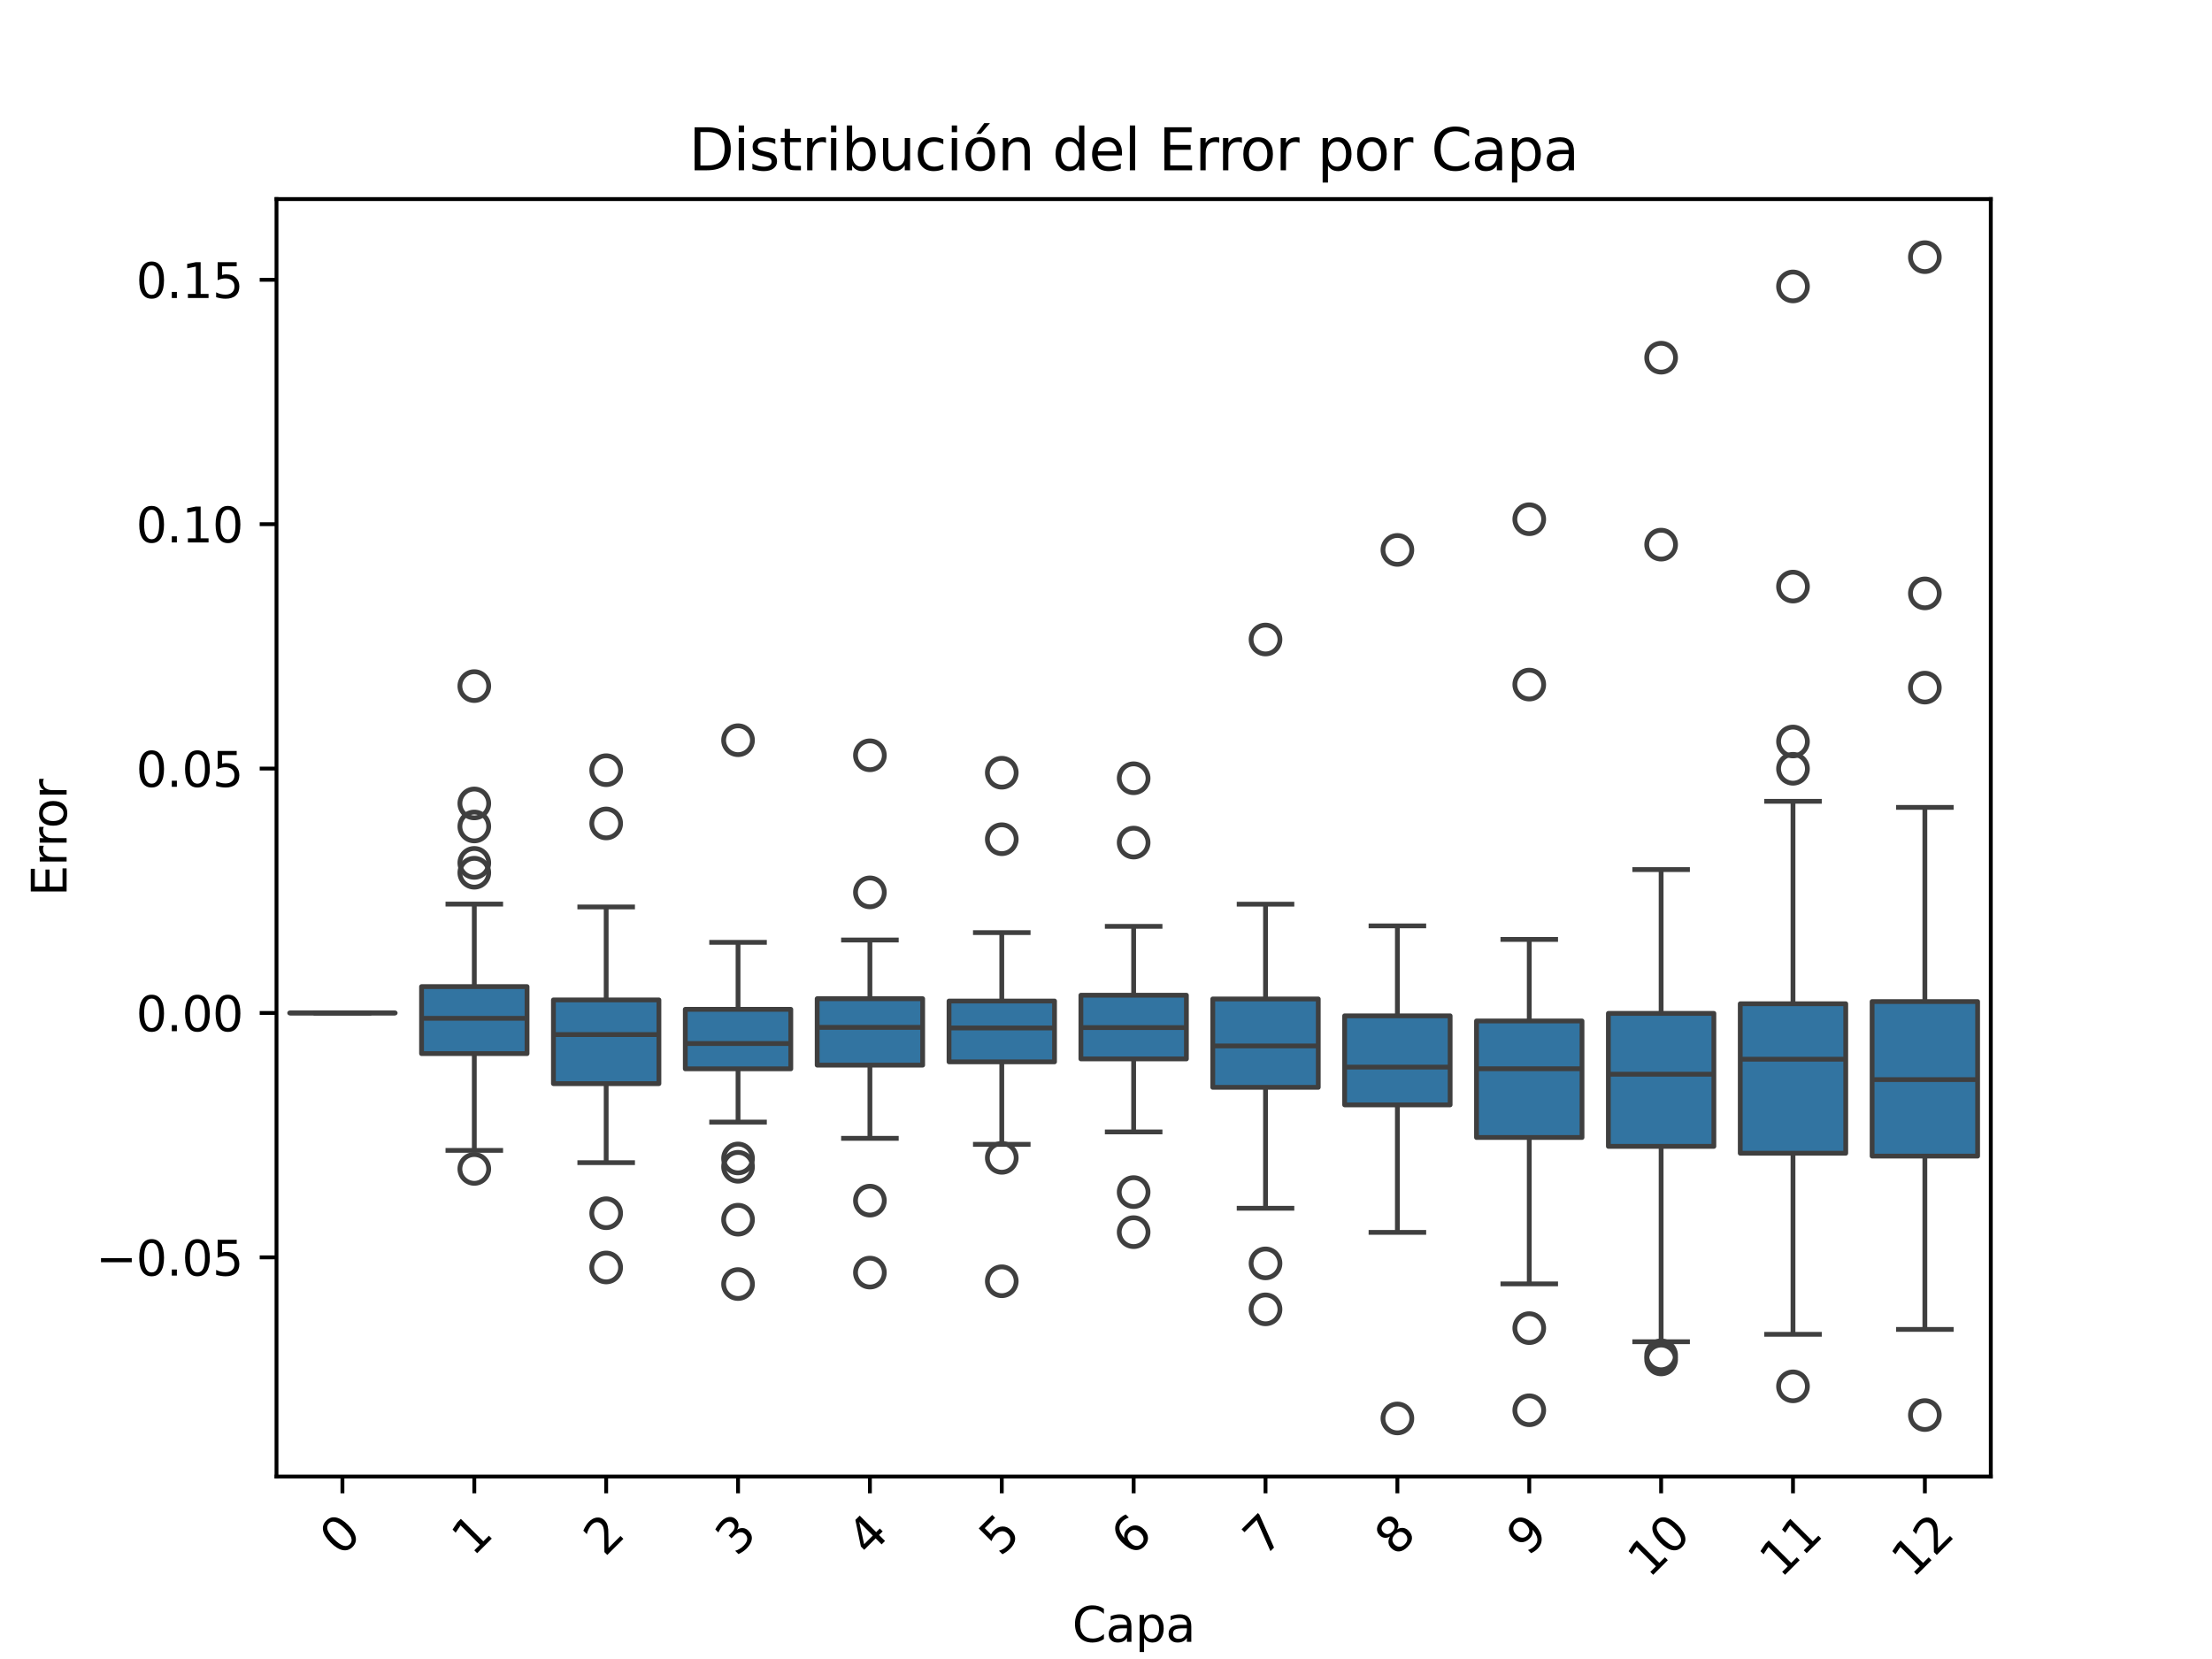 <?xml version="1.0" encoding="utf-8" standalone="no"?>
<!DOCTYPE svg PUBLIC "-//W3C//DTD SVG 1.1//EN"
  "http://www.w3.org/Graphics/SVG/1.1/DTD/svg11.dtd">
<svg xmlns:xlink="http://www.w3.org/1999/xlink" width="460.8pt" height="345.6pt" viewBox="0 0 460.8 345.6" xmlns="http://www.w3.org/2000/svg" version="1.1">
 <defs>
  <style type="text/css">*{stroke-linejoin: round; stroke-linecap: butt}</style>
 </defs>
 <g id="figure_1">
  <g id="patch_1">
   <path d="M 0 345.6 
L 460.8 345.6 
L 460.8 0 
L 0 0 
z
" style="fill: #ffffff"/>
  </g>
  <g id="axes_1">
   <g id="patch_2">
    <path d="M 57.6 307.584 
L 414.72 307.584 
L 414.72 41.472 
L 57.6 41.472 
z
" style="fill: #ffffff"/>
   </g>
   <g id="matplotlib.axis_1">
    <g id="xtick_1">
     <g id="line2d_1">
      <defs>
       <path id="m9d604727c6" d="M 0 0 
L 0 3.5 
" style="stroke: #000000; stroke-width: 0.8"/>
      </defs>
      <g>
       <use xlink:href="#m9d604727c6" x="71.335" y="307.584" style="stroke: #000000; stroke-width: 0.8"/>
      </g>
     </g>
     <g id="text_1">
      <!-- 0 -->
      <g transform="translate(71.037 324.456) rotate(-45) scale(0.1 -0.1)">
       <defs>
        <path id="DejaVuSans-30" d="M 2034 4250 
Q 1547 4250 1301 3770 
Q 1056 3291 1056 2328 
Q 1056 1369 1301 889 
Q 1547 409 2034 409 
Q 2525 409 2770 889 
Q 3016 1369 3016 2328 
Q 3016 3291 2770 3770 
Q 2525 4250 2034 4250 
z
M 2034 4750 
Q 2819 4750 3233 4129 
Q 3647 3509 3647 2328 
Q 3647 1150 3233 529 
Q 2819 -91 2034 -91 
Q 1250 -91 836 529 
Q 422 1150 422 2328 
Q 422 3509 836 4129 
Q 1250 4750 2034 4750 
z
" transform="scale(0.016)"/>
       </defs>
       <use xlink:href="#DejaVuSans-30"/>
      </g>
     </g>
    </g>
    <g id="xtick_2">
     <g id="line2d_2">
      <g>
       <use xlink:href="#m9d604727c6" x="98.806" y="307.584" style="stroke: #000000; stroke-width: 0.8"/>
      </g>
     </g>
     <g id="text_2">
      <!-- 1 -->
      <g transform="translate(98.508 324.456) rotate(-45) scale(0.1 -0.1)">
       <defs>
        <path id="DejaVuSans-31" d="M 794 531 
L 1825 531 
L 1825 4091 
L 703 3866 
L 703 4441 
L 1819 4666 
L 2450 4666 
L 2450 531 
L 3481 531 
L 3481 0 
L 794 0 
L 794 531 
z
" transform="scale(0.016)"/>
       </defs>
       <use xlink:href="#DejaVuSans-31"/>
      </g>
     </g>
    </g>
    <g id="xtick_3">
     <g id="line2d_3">
      <g>
       <use xlink:href="#m9d604727c6" x="126.277" y="307.584" style="stroke: #000000; stroke-width: 0.8"/>
      </g>
     </g>
     <g id="text_3">
      <!-- 2 -->
      <g transform="translate(125.979 324.456) rotate(-45) scale(0.1 -0.1)">
       <defs>
        <path id="DejaVuSans-32" d="M 1228 531 
L 3431 531 
L 3431 0 
L 469 0 
L 469 531 
Q 828 903 1448 1529 
Q 2069 2156 2228 2338 
Q 2531 2678 2651 2914 
Q 2772 3150 2772 3378 
Q 2772 3750 2511 3984 
Q 2250 4219 1831 4219 
Q 1534 4219 1204 4116 
Q 875 4013 500 3803 
L 500 4441 
Q 881 4594 1212 4672 
Q 1544 4750 1819 4750 
Q 2544 4750 2975 4387 
Q 3406 4025 3406 3419 
Q 3406 3131 3298 2873 
Q 3191 2616 2906 2266 
Q 2828 2175 2409 1742 
Q 1991 1309 1228 531 
z
" transform="scale(0.016)"/>
       </defs>
       <use xlink:href="#DejaVuSans-32"/>
      </g>
     </g>
    </g>
    <g id="xtick_4">
     <g id="line2d_4">
      <g>
       <use xlink:href="#m9d604727c6" x="153.748" y="307.584" style="stroke: #000000; stroke-width: 0.8"/>
      </g>
     </g>
     <g id="text_4">
      <!-- 3 -->
      <g transform="translate(153.449 324.456) rotate(-45) scale(0.1 -0.1)">
       <defs>
        <path id="DejaVuSans-33" d="M 2597 2516 
Q 3050 2419 3304 2112 
Q 3559 1806 3559 1356 
Q 3559 666 3084 287 
Q 2609 -91 1734 -91 
Q 1441 -91 1130 -33 
Q 819 25 488 141 
L 488 750 
Q 750 597 1062 519 
Q 1375 441 1716 441 
Q 2309 441 2620 675 
Q 2931 909 2931 1356 
Q 2931 1769 2642 2001 
Q 2353 2234 1838 2234 
L 1294 2234 
L 1294 2753 
L 1863 2753 
Q 2328 2753 2575 2939 
Q 2822 3125 2822 3475 
Q 2822 3834 2567 4026 
Q 2313 4219 1838 4219 
Q 1578 4219 1281 4162 
Q 984 4106 628 3988 
L 628 4550 
Q 988 4650 1302 4700 
Q 1616 4750 1894 4750 
Q 2613 4750 3031 4423 
Q 3450 4097 3450 3541 
Q 3450 3153 3228 2886 
Q 3006 2619 2597 2516 
z
" transform="scale(0.016)"/>
       </defs>
       <use xlink:href="#DejaVuSans-33"/>
      </g>
     </g>
    </g>
    <g id="xtick_5">
     <g id="line2d_5">
      <g>
       <use xlink:href="#m9d604727c6" x="181.218" y="307.584" style="stroke: #000000; stroke-width: 0.8"/>
      </g>
     </g>
     <g id="text_5">
      <!-- 4 -->
      <g transform="translate(180.92 324.456) rotate(-45) scale(0.1 -0.1)">
       <defs>
        <path id="DejaVuSans-34" d="M 2419 4116 
L 825 1625 
L 2419 1625 
L 2419 4116 
z
M 2253 4666 
L 3047 4666 
L 3047 1625 
L 3713 1625 
L 3713 1100 
L 3047 1100 
L 3047 0 
L 2419 0 
L 2419 1100 
L 313 1100 
L 313 1709 
L 2253 4666 
z
" transform="scale(0.016)"/>
       </defs>
       <use xlink:href="#DejaVuSans-34"/>
      </g>
     </g>
    </g>
    <g id="xtick_6">
     <g id="line2d_6">
      <g>
       <use xlink:href="#m9d604727c6" x="208.689" y="307.584" style="stroke: #000000; stroke-width: 0.8"/>
      </g>
     </g>
     <g id="text_6">
      <!-- 5 -->
      <g transform="translate(208.391 324.456) rotate(-45) scale(0.1 -0.1)">
       <defs>
        <path id="DejaVuSans-35" d="M 691 4666 
L 3169 4666 
L 3169 4134 
L 1269 4134 
L 1269 2991 
Q 1406 3038 1543 3061 
Q 1681 3084 1819 3084 
Q 2600 3084 3056 2656 
Q 3513 2228 3513 1497 
Q 3513 744 3044 326 
Q 2575 -91 1722 -91 
Q 1428 -91 1123 -41 
Q 819 9 494 109 
L 494 744 
Q 775 591 1075 516 
Q 1375 441 1709 441 
Q 2250 441 2565 725 
Q 2881 1009 2881 1497 
Q 2881 1984 2565 2268 
Q 2250 2553 1709 2553 
Q 1456 2553 1204 2497 
Q 953 2441 691 2322 
L 691 4666 
z
" transform="scale(0.016)"/>
       </defs>
       <use xlink:href="#DejaVuSans-35"/>
      </g>
     </g>
    </g>
    <g id="xtick_7">
     <g id="line2d_7">
      <g>
       <use xlink:href="#m9d604727c6" x="236.16" y="307.584" style="stroke: #000000; stroke-width: 0.8"/>
      </g>
     </g>
     <g id="text_7">
      <!-- 6 -->
      <g transform="translate(235.862 324.456) rotate(-45) scale(0.1 -0.1)">
       <defs>
        <path id="DejaVuSans-36" d="M 2113 2584 
Q 1688 2584 1439 2293 
Q 1191 2003 1191 1497 
Q 1191 994 1439 701 
Q 1688 409 2113 409 
Q 2538 409 2786 701 
Q 3034 994 3034 1497 
Q 3034 2003 2786 2293 
Q 2538 2584 2113 2584 
z
M 3366 4563 
L 3366 3988 
Q 3128 4100 2886 4159 
Q 2644 4219 2406 4219 
Q 1781 4219 1451 3797 
Q 1122 3375 1075 2522 
Q 1259 2794 1537 2939 
Q 1816 3084 2150 3084 
Q 2853 3084 3261 2657 
Q 3669 2231 3669 1497 
Q 3669 778 3244 343 
Q 2819 -91 2113 -91 
Q 1303 -91 875 529 
Q 447 1150 447 2328 
Q 447 3434 972 4092 
Q 1497 4750 2381 4750 
Q 2619 4750 2861 4703 
Q 3103 4656 3366 4563 
z
" transform="scale(0.016)"/>
       </defs>
       <use xlink:href="#DejaVuSans-36"/>
      </g>
     </g>
    </g>
    <g id="xtick_8">
     <g id="line2d_8">
      <g>
       <use xlink:href="#m9d604727c6" x="263.631" y="307.584" style="stroke: #000000; stroke-width: 0.8"/>
      </g>
     </g>
     <g id="text_8">
      <!-- 7 -->
      <g transform="translate(263.332 324.456) rotate(-45) scale(0.1 -0.1)">
       <defs>
        <path id="DejaVuSans-37" d="M 525 4666 
L 3525 4666 
L 3525 4397 
L 1831 0 
L 1172 0 
L 2766 4134 
L 525 4134 
L 525 4666 
z
" transform="scale(0.016)"/>
       </defs>
       <use xlink:href="#DejaVuSans-37"/>
      </g>
     </g>
    </g>
    <g id="xtick_9">
     <g id="line2d_9">
      <g>
       <use xlink:href="#m9d604727c6" x="291.102" y="307.584" style="stroke: #000000; stroke-width: 0.8"/>
      </g>
     </g>
     <g id="text_9">
      <!-- 8 -->
      <g transform="translate(290.803 324.456) rotate(-45) scale(0.1 -0.1)">
       <defs>
        <path id="DejaVuSans-38" d="M 2034 2216 
Q 1584 2216 1326 1975 
Q 1069 1734 1069 1313 
Q 1069 891 1326 650 
Q 1584 409 2034 409 
Q 2484 409 2743 651 
Q 3003 894 3003 1313 
Q 3003 1734 2745 1975 
Q 2488 2216 2034 2216 
z
M 1403 2484 
Q 997 2584 770 2862 
Q 544 3141 544 3541 
Q 544 4100 942 4425 
Q 1341 4750 2034 4750 
Q 2731 4750 3128 4425 
Q 3525 4100 3525 3541 
Q 3525 3141 3298 2862 
Q 3072 2584 2669 2484 
Q 3125 2378 3379 2068 
Q 3634 1759 3634 1313 
Q 3634 634 3220 271 
Q 2806 -91 2034 -91 
Q 1263 -91 848 271 
Q 434 634 434 1313 
Q 434 1759 690 2068 
Q 947 2378 1403 2484 
z
M 1172 3481 
Q 1172 3119 1398 2916 
Q 1625 2713 2034 2713 
Q 2441 2713 2670 2916 
Q 2900 3119 2900 3481 
Q 2900 3844 2670 4047 
Q 2441 4250 2034 4250 
Q 1625 4250 1398 4047 
Q 1172 3844 1172 3481 
z
" transform="scale(0.016)"/>
       </defs>
       <use xlink:href="#DejaVuSans-38"/>
      </g>
     </g>
    </g>
    <g id="xtick_10">
     <g id="line2d_10">
      <g>
       <use xlink:href="#m9d604727c6" x="318.572" y="307.584" style="stroke: #000000; stroke-width: 0.8"/>
      </g>
     </g>
     <g id="text_10">
      <!-- 9 -->
      <g transform="translate(318.274 324.456) rotate(-45) scale(0.1 -0.1)">
       <defs>
        <path id="DejaVuSans-39" d="M 703 97 
L 703 672 
Q 941 559 1184 500 
Q 1428 441 1663 441 
Q 2288 441 2617 861 
Q 2947 1281 2994 2138 
Q 2813 1869 2534 1725 
Q 2256 1581 1919 1581 
Q 1219 1581 811 2004 
Q 403 2428 403 3163 
Q 403 3881 828 4315 
Q 1253 4750 1959 4750 
Q 2769 4750 3195 4129 
Q 3622 3509 3622 2328 
Q 3622 1225 3098 567 
Q 2575 -91 1691 -91 
Q 1453 -91 1209 -44 
Q 966 3 703 97 
z
M 1959 2075 
Q 2384 2075 2632 2365 
Q 2881 2656 2881 3163 
Q 2881 3666 2632 3958 
Q 2384 4250 1959 4250 
Q 1534 4250 1286 3958 
Q 1038 3666 1038 3163 
Q 1038 2656 1286 2365 
Q 1534 2075 1959 2075 
z
" transform="scale(0.016)"/>
       </defs>
       <use xlink:href="#DejaVuSans-39"/>
      </g>
     </g>
    </g>
    <g id="xtick_11">
     <g id="line2d_11">
      <g>
       <use xlink:href="#m9d604727c6" x="346.043" y="307.584" style="stroke: #000000; stroke-width: 0.8"/>
      </g>
     </g>
     <g id="text_11">
      <!-- 10 -->
      <g transform="translate(343.495 328.955) rotate(-45) scale(0.1 -0.1)">
       <use xlink:href="#DejaVuSans-31"/>
       <use xlink:href="#DejaVuSans-30" x="63.623"/>
      </g>
     </g>
    </g>
    <g id="xtick_12">
     <g id="line2d_12">
      <g>
       <use xlink:href="#m9d604727c6" x="373.514" y="307.584" style="stroke: #000000; stroke-width: 0.8"/>
      </g>
     </g>
     <g id="text_12">
      <!-- 11 -->
      <g transform="translate(370.966 328.955) rotate(-45) scale(0.1 -0.1)">
       <use xlink:href="#DejaVuSans-31"/>
       <use xlink:href="#DejaVuSans-31" x="63.623"/>
      </g>
     </g>
    </g>
    <g id="xtick_13">
     <g id="line2d_13">
      <g>
       <use xlink:href="#m9d604727c6" x="400.985" y="307.584" style="stroke: #000000; stroke-width: 0.8"/>
      </g>
     </g>
     <g id="text_13">
      <!-- 12 -->
      <g transform="translate(398.437 328.955) rotate(-45) scale(0.1 -0.1)">
       <use xlink:href="#DejaVuSans-31"/>
       <use xlink:href="#DejaVuSans-32" x="63.623"/>
      </g>
     </g>
    </g>
    <g id="text_14">
     <!-- Capa -->
     <g transform="translate(223.366 342.024) scale(0.1 -0.1)">
      <defs>
       <path id="DejaVuSans-43" d="M 4122 4306 
L 4122 3641 
Q 3803 3938 3442 4084 
Q 3081 4231 2675 4231 
Q 1875 4231 1450 3742 
Q 1025 3253 1025 2328 
Q 1025 1406 1450 917 
Q 1875 428 2675 428 
Q 3081 428 3442 575 
Q 3803 722 4122 1019 
L 4122 359 
Q 3791 134 3420 21 
Q 3050 -91 2638 -91 
Q 1578 -91 968 557 
Q 359 1206 359 2328 
Q 359 3453 968 4101 
Q 1578 4750 2638 4750 
Q 3056 4750 3426 4639 
Q 3797 4528 4122 4306 
z
" transform="scale(0.016)"/>
       <path id="DejaVuSans-61" d="M 2194 1759 
Q 1497 1759 1228 1600 
Q 959 1441 959 1056 
Q 959 750 1161 570 
Q 1363 391 1709 391 
Q 2188 391 2477 730 
Q 2766 1069 2766 1631 
L 2766 1759 
L 2194 1759 
z
M 3341 1997 
L 3341 0 
L 2766 0 
L 2766 531 
Q 2569 213 2275 61 
Q 1981 -91 1556 -91 
Q 1019 -91 701 211 
Q 384 513 384 1019 
Q 384 1609 779 1909 
Q 1175 2209 1959 2209 
L 2766 2209 
L 2766 2266 
Q 2766 2663 2505 2880 
Q 2244 3097 1772 3097 
Q 1472 3097 1187 3025 
Q 903 2953 641 2809 
L 641 3341 
Q 956 3463 1253 3523 
Q 1550 3584 1831 3584 
Q 2591 3584 2966 3190 
Q 3341 2797 3341 1997 
z
" transform="scale(0.016)"/>
       <path id="DejaVuSans-70" d="M 1159 525 
L 1159 -1331 
L 581 -1331 
L 581 3500 
L 1159 3500 
L 1159 2969 
Q 1341 3281 1617 3432 
Q 1894 3584 2278 3584 
Q 2916 3584 3314 3078 
Q 3713 2572 3713 1747 
Q 3713 922 3314 415 
Q 2916 -91 2278 -91 
Q 1894 -91 1617 61 
Q 1341 213 1159 525 
z
M 3116 1747 
Q 3116 2381 2855 2742 
Q 2594 3103 2138 3103 
Q 1681 3103 1420 2742 
Q 1159 2381 1159 1747 
Q 1159 1113 1420 752 
Q 1681 391 2138 391 
Q 2594 391 2855 752 
Q 3116 1113 3116 1747 
z
" transform="scale(0.016)"/>
      </defs>
      <use xlink:href="#DejaVuSans-43"/>
      <use xlink:href="#DejaVuSans-61" x="69.824"/>
      <use xlink:href="#DejaVuSans-70" x="131.104"/>
      <use xlink:href="#DejaVuSans-61" x="194.58"/>
     </g>
    </g>
   </g>
   <g id="matplotlib.axis_2">
    <g id="ytick_1">
     <g id="line2d_14">
      <defs>
       <path id="mbf3debc157" d="M 0 0 
L -3.5 0 
" style="stroke: #000000; stroke-width: 0.8"/>
      </defs>
      <g>
       <use xlink:href="#mbf3debc157" x="57.6" y="261.931" style="stroke: #000000; stroke-width: 0.8"/>
      </g>
     </g>
     <g id="text_15">
      <!-- −0.05 -->
      <g transform="translate(19.955 265.73) scale(0.1 -0.1)">
       <defs>
        <path id="DejaVuSans-2212" d="M 678 2272 
L 4684 2272 
L 4684 1741 
L 678 1741 
L 678 2272 
z
" transform="scale(0.016)"/>
        <path id="DejaVuSans-2e" d="M 684 794 
L 1344 794 
L 1344 0 
L 684 0 
L 684 794 
z
" transform="scale(0.016)"/>
       </defs>
       <use xlink:href="#DejaVuSans-2212"/>
       <use xlink:href="#DejaVuSans-30" x="83.789"/>
       <use xlink:href="#DejaVuSans-2e" x="147.412"/>
       <use xlink:href="#DejaVuSans-30" x="179.199"/>
       <use xlink:href="#DejaVuSans-35" x="242.822"/>
      </g>
     </g>
    </g>
    <g id="ytick_2">
     <g id="line2d_15">
      <g>
       <use xlink:href="#mbf3debc157" x="57.6" y="211.019" style="stroke: #000000; stroke-width: 0.8"/>
      </g>
     </g>
     <g id="text_16">
      <!-- 0.00 -->
      <g transform="translate(28.334 214.818) scale(0.1 -0.1)">
       <use xlink:href="#DejaVuSans-30"/>
       <use xlink:href="#DejaVuSans-2e" x="63.623"/>
       <use xlink:href="#DejaVuSans-30" x="95.41"/>
       <use xlink:href="#DejaVuSans-30" x="159.033"/>
      </g>
     </g>
    </g>
    <g id="ytick_3">
     <g id="line2d_16">
      <g>
       <use xlink:href="#mbf3debc157" x="57.6" y="160.108" style="stroke: #000000; stroke-width: 0.8"/>
      </g>
     </g>
     <g id="text_17">
      <!-- 0.05 -->
      <g transform="translate(28.334 163.907) scale(0.1 -0.1)">
       <use xlink:href="#DejaVuSans-30"/>
       <use xlink:href="#DejaVuSans-2e" x="63.623"/>
       <use xlink:href="#DejaVuSans-30" x="95.41"/>
       <use xlink:href="#DejaVuSans-35" x="159.033"/>
      </g>
     </g>
    </g>
    <g id="ytick_4">
     <g id="line2d_17">
      <g>
       <use xlink:href="#mbf3debc157" x="57.6" y="109.196" style="stroke: #000000; stroke-width: 0.8"/>
      </g>
     </g>
     <g id="text_18">
      <!-- 0.10 -->
      <g transform="translate(28.334 112.995) scale(0.1 -0.1)">
       <use xlink:href="#DejaVuSans-30"/>
       <use xlink:href="#DejaVuSans-2e" x="63.623"/>
       <use xlink:href="#DejaVuSans-31" x="95.41"/>
       <use xlink:href="#DejaVuSans-30" x="159.033"/>
      </g>
     </g>
    </g>
    <g id="ytick_5">
     <g id="line2d_18">
      <g>
       <use xlink:href="#mbf3debc157" x="57.6" y="58.285" style="stroke: #000000; stroke-width: 0.8"/>
      </g>
     </g>
     <g id="text_19">
      <!-- 0.15 -->
      <g transform="translate(28.334 62.084) scale(0.1 -0.1)">
       <use xlink:href="#DejaVuSans-30"/>
       <use xlink:href="#DejaVuSans-2e" x="63.623"/>
       <use xlink:href="#DejaVuSans-31" x="95.41"/>
       <use xlink:href="#DejaVuSans-35" x="159.033"/>
      </g>
     </g>
    </g>
    <g id="text_20">
     <!-- Error -->
     <g transform="translate(13.875 186.713) rotate(-90) scale(0.1 -0.1)">
      <defs>
       <path id="DejaVuSans-45" d="M 628 4666 
L 3578 4666 
L 3578 4134 
L 1259 4134 
L 1259 2753 
L 3481 2753 
L 3481 2222 
L 1259 2222 
L 1259 531 
L 3634 531 
L 3634 0 
L 628 0 
L 628 4666 
z
" transform="scale(0.016)"/>
       <path id="DejaVuSans-72" d="M 2631 2963 
Q 2534 3019 2420 3045 
Q 2306 3072 2169 3072 
Q 1681 3072 1420 2755 
Q 1159 2438 1159 1844 
L 1159 0 
L 581 0 
L 581 3500 
L 1159 3500 
L 1159 2956 
Q 1341 3275 1631 3429 
Q 1922 3584 2338 3584 
Q 2397 3584 2469 3576 
Q 2541 3569 2628 3553 
L 2631 2963 
z
" transform="scale(0.016)"/>
       <path id="DejaVuSans-6f" d="M 1959 3097 
Q 1497 3097 1228 2736 
Q 959 2375 959 1747 
Q 959 1119 1226 758 
Q 1494 397 1959 397 
Q 2419 397 2687 759 
Q 2956 1122 2956 1747 
Q 2956 2369 2687 2733 
Q 2419 3097 1959 3097 
z
M 1959 3584 
Q 2709 3584 3137 3096 
Q 3566 2609 3566 1747 
Q 3566 888 3137 398 
Q 2709 -91 1959 -91 
Q 1206 -91 779 398 
Q 353 888 353 1747 
Q 353 2609 779 3096 
Q 1206 3584 1959 3584 
z
" transform="scale(0.016)"/>
      </defs>
      <use xlink:href="#DejaVuSans-45"/>
      <use xlink:href="#DejaVuSans-72" x="63.184"/>
      <use xlink:href="#DejaVuSans-72" x="102.547"/>
      <use xlink:href="#DejaVuSans-6f" x="141.41"/>
      <use xlink:href="#DejaVuSans-72" x="202.592"/>
     </g>
    </g>
   </g>
   <g id="patch_3">
    <path d="M 60.347 211.019 
L 82.324 211.019 
L 82.324 211.019 
L 60.347 211.019 
L 60.347 211.019 
z
" clip-path="url(#pf7f2519150)" style="fill: #3274a1; stroke: #3f3f3f; stroke-linejoin: miter"/>
   </g>
   <g id="line2d_19">
    <path d="M 71.335 211.019 
L 71.335 211.019 
" clip-path="url(#pf7f2519150)" style="fill: none; stroke: #3f3f3f"/>
   </g>
   <g id="line2d_20">
    <path d="M 71.335 211.019 
L 71.335 211.019 
" clip-path="url(#pf7f2519150)" style="fill: none; stroke: #3f3f3f"/>
   </g>
   <g id="line2d_21">
    <path d="M 65.841 211.019 
L 76.83 211.019 
" clip-path="url(#pf7f2519150)" style="fill: none; stroke: #3f3f3f; stroke-linecap: square"/>
   </g>
   <g id="line2d_22">
    <path d="M 65.841 211.019 
L 76.83 211.019 
" clip-path="url(#pf7f2519150)" style="fill: none; stroke: #3f3f3f; stroke-linecap: square"/>
   </g>
   <g id="line2d_23"/>
   <g id="patch_4">
    <path d="M 87.818 219.485 
L 109.794 219.485 
L 109.794 205.53 
L 87.818 205.53 
L 87.818 219.485 
z
" clip-path="url(#pf7f2519150)" style="fill: #3274a1; stroke: #3f3f3f; stroke-linejoin: miter"/>
   </g>
   <g id="line2d_24">
    <path d="M 98.806 219.485 
L 98.806 239.645 
" clip-path="url(#pf7f2519150)" style="fill: none; stroke: #3f3f3f"/>
   </g>
   <g id="line2d_25">
    <path d="M 98.806 205.53 
L 98.806 188.336 
" clip-path="url(#pf7f2519150)" style="fill: none; stroke: #3f3f3f"/>
   </g>
   <g id="line2d_26">
    <path d="M 93.312 239.645 
L 104.3 239.645 
" clip-path="url(#pf7f2519150)" style="fill: none; stroke: #3f3f3f; stroke-linecap: square"/>
   </g>
   <g id="line2d_27">
    <path d="M 93.312 188.336 
L 104.3 188.336 
" clip-path="url(#pf7f2519150)" style="fill: none; stroke: #3f3f3f; stroke-linecap: square"/>
   </g>
   <g id="line2d_28">
    <defs>
     <path id="m2cb21473f3" d="M 0 3 
C 0.796 3 1.559 2.684 2.121 2.121 
C 2.684 1.559 3 0.796 3 0 
C 3 -0.796 2.684 -1.559 2.121 -2.121 
C 1.559 -2.684 0.796 -3 0 -3 
C -0.796 -3 -1.559 -2.684 -2.121 -2.121 
C -2.684 -1.559 -3 -0.796 -3 0 
C -3 0.796 -2.684 1.559 -2.121 2.121 
C -1.559 2.684 -0.796 3 0 3 
z
" style="stroke: #3f3f3f"/>
    </defs>
    <g clip-path="url(#pf7f2519150)">
     <use xlink:href="#m2cb21473f3" x="98.806" y="243.505" style="fill-opacity: 0; stroke: #3f3f3f"/>
     <use xlink:href="#m2cb21473f3" x="98.806" y="181.808" style="fill-opacity: 0; stroke: #3f3f3f"/>
     <use xlink:href="#m2cb21473f3" x="98.806" y="172.171" style="fill-opacity: 0; stroke: #3f3f3f"/>
     <use xlink:href="#m2cb21473f3" x="98.806" y="142.926" style="fill-opacity: 0; stroke: #3f3f3f"/>
     <use xlink:href="#m2cb21473f3" x="98.806" y="179.756" style="fill-opacity: 0; stroke: #3f3f3f"/>
     <use xlink:href="#m2cb21473f3" x="98.806" y="167.371" style="fill-opacity: 0; stroke: #3f3f3f"/>
    </g>
   </g>
   <g id="patch_5">
    <path d="M 115.289 225.741 
L 137.265 225.741 
L 137.265 208.304 
L 115.289 208.304 
L 115.289 225.741 
z
" clip-path="url(#pf7f2519150)" style="fill: #3274a1; stroke: #3f3f3f; stroke-linejoin: miter"/>
   </g>
   <g id="line2d_29">
    <path d="M 126.277 225.741 
L 126.277 242.206 
" clip-path="url(#pf7f2519150)" style="fill: none; stroke: #3f3f3f"/>
   </g>
   <g id="line2d_30">
    <path d="M 126.277 208.304 
L 126.277 188.936 
" clip-path="url(#pf7f2519150)" style="fill: none; stroke: #3f3f3f"/>
   </g>
   <g id="line2d_31">
    <path d="M 120.783 242.206 
L 131.771 242.206 
" clip-path="url(#pf7f2519150)" style="fill: none; stroke: #3f3f3f; stroke-linecap: square"/>
   </g>
   <g id="line2d_32">
    <path d="M 120.783 188.936 
L 131.771 188.936 
" clip-path="url(#pf7f2519150)" style="fill: none; stroke: #3f3f3f; stroke-linecap: square"/>
   </g>
   <g id="line2d_33">
    <g clip-path="url(#pf7f2519150)">
     <use xlink:href="#m2cb21473f3" x="126.277" y="264.037" style="fill-opacity: 0; stroke: #3f3f3f"/>
     <use xlink:href="#m2cb21473f3" x="126.277" y="252.738" style="fill-opacity: 0; stroke: #3f3f3f"/>
     <use xlink:href="#m2cb21473f3" x="126.277" y="171.537" style="fill-opacity: 0; stroke: #3f3f3f"/>
     <use xlink:href="#m2cb21473f3" x="126.277" y="160.447" style="fill-opacity: 0; stroke: #3f3f3f"/>
    </g>
   </g>
   <g id="patch_6">
    <path d="M 142.759 222.655 
L 164.736 222.655 
L 164.736 210.259 
L 142.759 210.259 
L 142.759 222.655 
z
" clip-path="url(#pf7f2519150)" style="fill: #3274a1; stroke: #3f3f3f; stroke-linejoin: miter"/>
   </g>
   <g id="line2d_34">
    <path d="M 153.748 222.655 
L 153.748 233.753 
" clip-path="url(#pf7f2519150)" style="fill: none; stroke: #3f3f3f"/>
   </g>
   <g id="line2d_35">
    <path d="M 153.748 210.259 
L 153.748 196.307 
" clip-path="url(#pf7f2519150)" style="fill: none; stroke: #3f3f3f"/>
   </g>
   <g id="line2d_36">
    <path d="M 148.254 233.753 
L 159.242 233.753 
" clip-path="url(#pf7f2519150)" style="fill: none; stroke: #3f3f3f; stroke-linecap: square"/>
   </g>
   <g id="line2d_37">
    <path d="M 148.254 196.307 
L 159.242 196.307 
" clip-path="url(#pf7f2519150)" style="fill: none; stroke: #3f3f3f; stroke-linecap: square"/>
   </g>
   <g id="line2d_38">
    <g clip-path="url(#pf7f2519150)">
     <use xlink:href="#m2cb21473f3" x="153.748" y="267.491" style="fill-opacity: 0; stroke: #3f3f3f"/>
     <use xlink:href="#m2cb21473f3" x="153.748" y="254.083" style="fill-opacity: 0; stroke: #3f3f3f"/>
     <use xlink:href="#m2cb21473f3" x="153.748" y="241.329" style="fill-opacity: 0; stroke: #3f3f3f"/>
     <use xlink:href="#m2cb21473f3" x="153.748" y="243.065" style="fill-opacity: 0; stroke: #3f3f3f"/>
     <use xlink:href="#m2cb21473f3" x="153.748" y="154.202" style="fill-opacity: 0; stroke: #3f3f3f"/>
    </g>
   </g>
   <g id="patch_7">
    <path d="M 170.23 221.884 
L 192.207 221.884 
L 192.207 208.046 
L 170.23 208.046 
L 170.23 221.884 
z
" clip-path="url(#pf7f2519150)" style="fill: #3274a1; stroke: #3f3f3f; stroke-linejoin: miter"/>
   </g>
   <g id="line2d_39">
    <path d="M 181.218 221.884 
L 181.218 237.133 
" clip-path="url(#pf7f2519150)" style="fill: none; stroke: #3f3f3f"/>
   </g>
   <g id="line2d_40">
    <path d="M 181.218 208.046 
L 181.218 195.82 
" clip-path="url(#pf7f2519150)" style="fill: none; stroke: #3f3f3f"/>
   </g>
   <g id="line2d_41">
    <path d="M 175.724 237.133 
L 186.713 237.133 
" clip-path="url(#pf7f2519150)" style="fill: none; stroke: #3f3f3f; stroke-linecap: square"/>
   </g>
   <g id="line2d_42">
    <path d="M 175.724 195.82 
L 186.713 195.82 
" clip-path="url(#pf7f2519150)" style="fill: none; stroke: #3f3f3f; stroke-linecap: square"/>
   </g>
   <g id="line2d_43">
    <g clip-path="url(#pf7f2519150)">
     <use xlink:href="#m2cb21473f3" x="181.218" y="265.106" style="fill-opacity: 0; stroke: #3f3f3f"/>
     <use xlink:href="#m2cb21473f3" x="181.218" y="250.117" style="fill-opacity: 0; stroke: #3f3f3f"/>
     <use xlink:href="#m2cb21473f3" x="181.218" y="185.899" style="fill-opacity: 0; stroke: #3f3f3f"/>
     <use xlink:href="#m2cb21473f3" x="181.218" y="157.343" style="fill-opacity: 0; stroke: #3f3f3f"/>
    </g>
   </g>
   <g id="patch_8">
    <path d="M 197.701 221.201 
L 219.678 221.201 
L 219.678 208.531 
L 197.701 208.531 
L 197.701 221.201 
z
" clip-path="url(#pf7f2519150)" style="fill: #3274a1; stroke: #3f3f3f; stroke-linejoin: miter"/>
   </g>
   <g id="line2d_44">
    <path d="M 208.689 221.201 
L 208.689 238.388 
" clip-path="url(#pf7f2519150)" style="fill: none; stroke: #3f3f3f"/>
   </g>
   <g id="line2d_45">
    <path d="M 208.689 208.531 
L 208.689 194.283 
" clip-path="url(#pf7f2519150)" style="fill: none; stroke: #3f3f3f"/>
   </g>
   <g id="line2d_46">
    <path d="M 203.195 238.388 
L 214.183 238.388 
" clip-path="url(#pf7f2519150)" style="fill: none; stroke: #3f3f3f; stroke-linecap: square"/>
   </g>
   <g id="line2d_47">
    <path d="M 203.195 194.283 
L 214.183 194.283 
" clip-path="url(#pf7f2519150)" style="fill: none; stroke: #3f3f3f; stroke-linecap: square"/>
   </g>
   <g id="line2d_48">
    <g clip-path="url(#pf7f2519150)">
     <use xlink:href="#m2cb21473f3" x="208.689" y="266.911" style="fill-opacity: 0; stroke: #3f3f3f"/>
     <use xlink:href="#m2cb21473f3" x="208.689" y="241.197" style="fill-opacity: 0; stroke: #3f3f3f"/>
     <use xlink:href="#m2cb21473f3" x="208.689" y="174.826" style="fill-opacity: 0; stroke: #3f3f3f"/>
     <use xlink:href="#m2cb21473f3" x="208.689" y="160.972" style="fill-opacity: 0; stroke: #3f3f3f"/>
    </g>
   </g>
   <g id="patch_9">
    <path d="M 225.172 220.59 
L 247.148 220.59 
L 247.148 207.321 
L 225.172 207.321 
L 225.172 220.59 
z
" clip-path="url(#pf7f2519150)" style="fill: #3274a1; stroke: #3f3f3f; stroke-linejoin: miter"/>
   </g>
   <g id="line2d_49">
    <path d="M 236.16 220.59 
L 236.16 235.799 
" clip-path="url(#pf7f2519150)" style="fill: none; stroke: #3f3f3f"/>
   </g>
   <g id="line2d_50">
    <path d="M 236.16 207.321 
L 236.16 192.975 
" clip-path="url(#pf7f2519150)" style="fill: none; stroke: #3f3f3f"/>
   </g>
   <g id="line2d_51">
    <path d="M 230.666 235.799 
L 241.654 235.799 
" clip-path="url(#pf7f2519150)" style="fill: none; stroke: #3f3f3f; stroke-linecap: square"/>
   </g>
   <g id="line2d_52">
    <path d="M 230.666 192.975 
L 241.654 192.975 
" clip-path="url(#pf7f2519150)" style="fill: none; stroke: #3f3f3f; stroke-linecap: square"/>
   </g>
   <g id="line2d_53">
    <g clip-path="url(#pf7f2519150)">
     <use xlink:href="#m2cb21473f3" x="236.16" y="256.68" style="fill-opacity: 0; stroke: #3f3f3f"/>
     <use xlink:href="#m2cb21473f3" x="236.16" y="248.335" style="fill-opacity: 0; stroke: #3f3f3f"/>
     <use xlink:href="#m2cb21473f3" x="236.16" y="175.527" style="fill-opacity: 0; stroke: #3f3f3f"/>
     <use xlink:href="#m2cb21473f3" x="236.16" y="162.126" style="fill-opacity: 0; stroke: #3f3f3f"/>
    </g>
   </g>
   <g id="patch_10">
    <path d="M 252.642 226.513 
L 274.619 226.513 
L 274.619 208.102 
L 252.642 208.102 
L 252.642 226.513 
z
" clip-path="url(#pf7f2519150)" style="fill: #3274a1; stroke: #3f3f3f; stroke-linejoin: miter"/>
   </g>
   <g id="line2d_54">
    <path d="M 263.631 226.513 
L 263.631 251.701 
" clip-path="url(#pf7f2519150)" style="fill: none; stroke: #3f3f3f"/>
   </g>
   <g id="line2d_55">
    <path d="M 263.631 208.102 
L 263.631 188.361 
" clip-path="url(#pf7f2519150)" style="fill: none; stroke: #3f3f3f"/>
   </g>
   <g id="line2d_56">
    <path d="M 258.137 251.701 
L 269.125 251.701 
" clip-path="url(#pf7f2519150)" style="fill: none; stroke: #3f3f3f; stroke-linecap: square"/>
   </g>
   <g id="line2d_57">
    <path d="M 258.137 188.361 
L 269.125 188.361 
" clip-path="url(#pf7f2519150)" style="fill: none; stroke: #3f3f3f; stroke-linecap: square"/>
   </g>
   <g id="line2d_58">
    <g clip-path="url(#pf7f2519150)">
     <use xlink:href="#m2cb21473f3" x="263.631" y="272.763" style="fill-opacity: 0; stroke: #3f3f3f"/>
     <use xlink:href="#m2cb21473f3" x="263.631" y="263.187" style="fill-opacity: 0; stroke: #3f3f3f"/>
     <use xlink:href="#m2cb21473f3" x="263.631" y="133.221" style="fill-opacity: 0; stroke: #3f3f3f"/>
    </g>
   </g>
   <g id="patch_11">
    <path d="M 280.113 230.166 
L 302.09 230.166 
L 302.09 211.614 
L 280.113 211.614 
L 280.113 230.166 
z
" clip-path="url(#pf7f2519150)" style="fill: #3274a1; stroke: #3f3f3f; stroke-linejoin: miter"/>
   </g>
   <g id="line2d_59">
    <path d="M 291.102 230.166 
L 291.102 256.728 
" clip-path="url(#pf7f2519150)" style="fill: none; stroke: #3f3f3f"/>
   </g>
   <g id="line2d_60">
    <path d="M 291.102 211.614 
L 291.102 192.876 
" clip-path="url(#pf7f2519150)" style="fill: none; stroke: #3f3f3f"/>
   </g>
   <g id="line2d_61">
    <path d="M 285.607 256.728 
L 296.596 256.728 
" clip-path="url(#pf7f2519150)" style="fill: none; stroke: #3f3f3f; stroke-linecap: square"/>
   </g>
   <g id="line2d_62">
    <path d="M 285.607 192.876 
L 296.596 192.876 
" clip-path="url(#pf7f2519150)" style="fill: none; stroke: #3f3f3f; stroke-linecap: square"/>
   </g>
   <g id="line2d_63">
    <g clip-path="url(#pf7f2519150)">
     <use xlink:href="#m2cb21473f3" x="291.102" y="295.488" style="fill-opacity: 0; stroke: #3f3f3f"/>
     <use xlink:href="#m2cb21473f3" x="291.102" y="114.558" style="fill-opacity: 0; stroke: #3f3f3f"/>
    </g>
   </g>
   <g id="patch_12">
    <path d="M 307.584 236.954 
L 329.561 236.954 
L 329.561 212.691 
L 307.584 212.691 
L 307.584 236.954 
z
" clip-path="url(#pf7f2519150)" style="fill: #3274a1; stroke: #3f3f3f; stroke-linejoin: miter"/>
   </g>
   <g id="line2d_64">
    <path d="M 318.572 236.954 
L 318.572 267.457 
" clip-path="url(#pf7f2519150)" style="fill: none; stroke: #3f3f3f"/>
   </g>
   <g id="line2d_65">
    <path d="M 318.572 212.691 
L 318.572 195.698 
" clip-path="url(#pf7f2519150)" style="fill: none; stroke: #3f3f3f"/>
   </g>
   <g id="line2d_66">
    <path d="M 313.078 267.457 
L 324.066 267.457 
" clip-path="url(#pf7f2519150)" style="fill: none; stroke: #3f3f3f; stroke-linecap: square"/>
   </g>
   <g id="line2d_67">
    <path d="M 313.078 195.698 
L 324.066 195.698 
" clip-path="url(#pf7f2519150)" style="fill: none; stroke: #3f3f3f; stroke-linecap: square"/>
   </g>
   <g id="line2d_68">
    <g clip-path="url(#pf7f2519150)">
     <use xlink:href="#m2cb21473f3" x="318.572" y="276.674" style="fill-opacity: 0; stroke: #3f3f3f"/>
     <use xlink:href="#m2cb21473f3" x="318.572" y="293.783" style="fill-opacity: 0; stroke: #3f3f3f"/>
     <use xlink:href="#m2cb21473f3" x="318.572" y="142.611" style="fill-opacity: 0; stroke: #3f3f3f"/>
     <use xlink:href="#m2cb21473f3" x="318.572" y="108.164" style="fill-opacity: 0; stroke: #3f3f3f"/>
    </g>
   </g>
   <g id="patch_13">
    <path d="M 335.055 238.805 
L 357.031 238.805 
L 357.031 211.11 
L 335.055 211.11 
L 335.055 238.805 
z
" clip-path="url(#pf7f2519150)" style="fill: #3274a1; stroke: #3f3f3f; stroke-linejoin: miter"/>
   </g>
   <g id="line2d_69">
    <path d="M 346.043 238.805 
L 346.043 279.507 
" clip-path="url(#pf7f2519150)" style="fill: none; stroke: #3f3f3f"/>
   </g>
   <g id="line2d_70">
    <path d="M 346.043 211.11 
L 346.043 181.15 
" clip-path="url(#pf7f2519150)" style="fill: none; stroke: #3f3f3f"/>
   </g>
   <g id="line2d_71">
    <path d="M 340.549 279.507 
L 351.537 279.507 
" clip-path="url(#pf7f2519150)" style="fill: none; stroke: #3f3f3f; stroke-linecap: square"/>
   </g>
   <g id="line2d_72">
    <path d="M 340.549 181.15 
L 351.537 181.15 
" clip-path="url(#pf7f2519150)" style="fill: none; stroke: #3f3f3f; stroke-linecap: square"/>
   </g>
   <g id="line2d_73">
    <g clip-path="url(#pf7f2519150)">
     <use xlink:href="#m2cb21473f3" x="346.043" y="283.194" style="fill-opacity: 0; stroke: #3f3f3f"/>
     <use xlink:href="#m2cb21473f3" x="346.043" y="282.343" style="fill-opacity: 0; stroke: #3f3f3f"/>
     <use xlink:href="#m2cb21473f3" x="346.043" y="113.458" style="fill-opacity: 0; stroke: #3f3f3f"/>
     <use xlink:href="#m2cb21473f3" x="346.043" y="74.515" style="fill-opacity: 0; stroke: #3f3f3f"/>
    </g>
   </g>
   <g id="patch_14">
    <path d="M 362.526 240.239 
L 384.502 240.239 
L 384.502 209.102 
L 362.526 209.102 
L 362.526 240.239 
z
" clip-path="url(#pf7f2519150)" style="fill: #3274a1; stroke: #3f3f3f; stroke-linejoin: miter"/>
   </g>
   <g id="line2d_74">
    <path d="M 373.514 240.239 
L 373.514 277.965 
" clip-path="url(#pf7f2519150)" style="fill: none; stroke: #3f3f3f"/>
   </g>
   <g id="line2d_75">
    <path d="M 373.514 209.102 
L 373.514 166.93 
" clip-path="url(#pf7f2519150)" style="fill: none; stroke: #3f3f3f"/>
   </g>
   <g id="line2d_76">
    <path d="M 368.02 277.965 
L 379.008 277.965 
" clip-path="url(#pf7f2519150)" style="fill: none; stroke: #3f3f3f; stroke-linecap: square"/>
   </g>
   <g id="line2d_77">
    <path d="M 368.02 166.93 
L 379.008 166.93 
" clip-path="url(#pf7f2519150)" style="fill: none; stroke: #3f3f3f; stroke-linecap: square"/>
   </g>
   <g id="line2d_78">
    <g clip-path="url(#pf7f2519150)">
     <use xlink:href="#m2cb21473f3" x="373.514" y="288.803" style="fill-opacity: 0; stroke: #3f3f3f"/>
     <use xlink:href="#m2cb21473f3" x="373.514" y="122.196" style="fill-opacity: 0; stroke: #3f3f3f"/>
     <use xlink:href="#m2cb21473f3" x="373.514" y="59.669" style="fill-opacity: 0; stroke: #3f3f3f"/>
     <use xlink:href="#m2cb21473f3" x="373.514" y="160.15" style="fill-opacity: 0; stroke: #3f3f3f"/>
     <use xlink:href="#m2cb21473f3" x="373.514" y="154.468" style="fill-opacity: 0; stroke: #3f3f3f"/>
    </g>
   </g>
   <g id="patch_15">
    <path d="M 389.996 240.839 
L 411.973 240.839 
L 411.973 208.641 
L 389.996 208.641 
L 389.996 240.839 
z
" clip-path="url(#pf7f2519150)" style="fill: #3274a1; stroke: #3f3f3f; stroke-linejoin: miter"/>
   </g>
   <g id="line2d_79">
    <path d="M 400.985 240.839 
L 400.985 276.939 
" clip-path="url(#pf7f2519150)" style="fill: none; stroke: #3f3f3f"/>
   </g>
   <g id="line2d_80">
    <path d="M 400.985 208.641 
L 400.985 168.195 
" clip-path="url(#pf7f2519150)" style="fill: none; stroke: #3f3f3f"/>
   </g>
   <g id="line2d_81">
    <path d="M 395.49 276.939 
L 406.479 276.939 
" clip-path="url(#pf7f2519150)" style="fill: none; stroke: #3f3f3f; stroke-linecap: square"/>
   </g>
   <g id="line2d_82">
    <path d="M 395.49 168.195 
L 406.479 168.195 
" clip-path="url(#pf7f2519150)" style="fill: none; stroke: #3f3f3f; stroke-linecap: square"/>
   </g>
   <g id="line2d_83">
    <g clip-path="url(#pf7f2519150)">
     <use xlink:href="#m2cb21473f3" x="400.985" y="294.783" style="fill-opacity: 0; stroke: #3f3f3f"/>
     <use xlink:href="#m2cb21473f3" x="400.985" y="123.614" style="fill-opacity: 0; stroke: #3f3f3f"/>
     <use xlink:href="#m2cb21473f3" x="400.985" y="53.568" style="fill-opacity: 0; stroke: #3f3f3f"/>
     <use xlink:href="#m2cb21473f3" x="400.985" y="143.243" style="fill-opacity: 0; stroke: #3f3f3f"/>
    </g>
   </g>
   <g id="line2d_84">
    <path d="M 60.347 211.019 
L 82.324 211.019 
" clip-path="url(#pf7f2519150)" style="fill: none; stroke: #3f3f3f"/>
   </g>
   <g id="line2d_85">
    <path d="M 87.818 212.136 
L 109.794 212.136 
" clip-path="url(#pf7f2519150)" style="fill: none; stroke: #3f3f3f"/>
   </g>
   <g id="line2d_86">
    <path d="M 115.289 215.518 
L 137.265 215.518 
" clip-path="url(#pf7f2519150)" style="fill: none; stroke: #3f3f3f"/>
   </g>
   <g id="line2d_87">
    <path d="M 142.759 217.387 
L 164.736 217.387 
" clip-path="url(#pf7f2519150)" style="fill: none; stroke: #3f3f3f"/>
   </g>
   <g id="line2d_88">
    <path d="M 170.23 214.021 
L 192.207 214.021 
" clip-path="url(#pf7f2519150)" style="fill: none; stroke: #3f3f3f"/>
   </g>
   <g id="line2d_89">
    <path d="M 197.701 214.143 
L 219.678 214.143 
" clip-path="url(#pf7f2519150)" style="fill: none; stroke: #3f3f3f"/>
   </g>
   <g id="line2d_90">
    <path d="M 225.172 214.063 
L 247.148 214.063 
" clip-path="url(#pf7f2519150)" style="fill: none; stroke: #3f3f3f"/>
   </g>
   <g id="line2d_91">
    <path d="M 252.642 217.887 
L 274.619 217.887 
" clip-path="url(#pf7f2519150)" style="fill: none; stroke: #3f3f3f"/>
   </g>
   <g id="line2d_92">
    <path d="M 280.113 222.292 
L 302.09 222.292 
" clip-path="url(#pf7f2519150)" style="fill: none; stroke: #3f3f3f"/>
   </g>
   <g id="line2d_93">
    <path d="M 307.584 222.637 
L 329.561 222.637 
" clip-path="url(#pf7f2519150)" style="fill: none; stroke: #3f3f3f"/>
   </g>
   <g id="line2d_94">
    <path d="M 335.055 223.778 
L 357.031 223.778 
" clip-path="url(#pf7f2519150)" style="fill: none; stroke: #3f3f3f"/>
   </g>
   <g id="line2d_95">
    <path d="M 362.526 220.648 
L 384.502 220.648 
" clip-path="url(#pf7f2519150)" style="fill: none; stroke: #3f3f3f"/>
   </g>
   <g id="line2d_96">
    <path d="M 389.996 224.905 
L 411.973 224.905 
" clip-path="url(#pf7f2519150)" style="fill: none; stroke: #3f3f3f"/>
   </g>
   <g id="patch_16">
    <path d="M 57.6 307.584 
L 57.6 41.472 
" style="fill: none; stroke: #000000; stroke-width: 0.8; stroke-linejoin: miter; stroke-linecap: square"/>
   </g>
   <g id="patch_17">
    <path d="M 414.72 307.584 
L 414.72 41.472 
" style="fill: none; stroke: #000000; stroke-width: 0.8; stroke-linejoin: miter; stroke-linecap: square"/>
   </g>
   <g id="patch_18">
    <path d="M 57.6 307.584 
L 414.72 307.584 
" style="fill: none; stroke: #000000; stroke-width: 0.8; stroke-linejoin: miter; stroke-linecap: square"/>
   </g>
   <g id="patch_19">
    <path d="M 57.6 41.472 
L 414.72 41.472 
" style="fill: none; stroke: #000000; stroke-width: 0.8; stroke-linejoin: miter; stroke-linecap: square"/>
   </g>
   <g id="text_21">
    <!-- Distribución del Error por Capa -->
    <g transform="translate(143.494 35.472) scale(0.12 -0.12)">
     <defs>
      <path id="DejaVuSans-44" d="M 1259 4147 
L 1259 519 
L 2022 519 
Q 2988 519 3436 956 
Q 3884 1394 3884 2338 
Q 3884 3275 3436 3711 
Q 2988 4147 2022 4147 
L 1259 4147 
z
M 628 4666 
L 1925 4666 
Q 3281 4666 3915 4102 
Q 4550 3538 4550 2338 
Q 4550 1131 3912 565 
Q 3275 0 1925 0 
L 628 0 
L 628 4666 
z
" transform="scale(0.016)"/>
      <path id="DejaVuSans-69" d="M 603 3500 
L 1178 3500 
L 1178 0 
L 603 0 
L 603 3500 
z
M 603 4863 
L 1178 4863 
L 1178 4134 
L 603 4134 
L 603 4863 
z
" transform="scale(0.016)"/>
      <path id="DejaVuSans-73" d="M 2834 3397 
L 2834 2853 
Q 2591 2978 2328 3040 
Q 2066 3103 1784 3103 
Q 1356 3103 1142 2972 
Q 928 2841 928 2578 
Q 928 2378 1081 2264 
Q 1234 2150 1697 2047 
L 1894 2003 
Q 2506 1872 2764 1633 
Q 3022 1394 3022 966 
Q 3022 478 2636 193 
Q 2250 -91 1575 -91 
Q 1294 -91 989 -36 
Q 684 19 347 128 
L 347 722 
Q 666 556 975 473 
Q 1284 391 1588 391 
Q 1994 391 2212 530 
Q 2431 669 2431 922 
Q 2431 1156 2273 1281 
Q 2116 1406 1581 1522 
L 1381 1569 
Q 847 1681 609 1914 
Q 372 2147 372 2553 
Q 372 3047 722 3315 
Q 1072 3584 1716 3584 
Q 2034 3584 2315 3537 
Q 2597 3491 2834 3397 
z
" transform="scale(0.016)"/>
      <path id="DejaVuSans-74" d="M 1172 4494 
L 1172 3500 
L 2356 3500 
L 2356 3053 
L 1172 3053 
L 1172 1153 
Q 1172 725 1289 603 
Q 1406 481 1766 481 
L 2356 481 
L 2356 0 
L 1766 0 
Q 1100 0 847 248 
Q 594 497 594 1153 
L 594 3053 
L 172 3053 
L 172 3500 
L 594 3500 
L 594 4494 
L 1172 4494 
z
" transform="scale(0.016)"/>
      <path id="DejaVuSans-62" d="M 3116 1747 
Q 3116 2381 2855 2742 
Q 2594 3103 2138 3103 
Q 1681 3103 1420 2742 
Q 1159 2381 1159 1747 
Q 1159 1113 1420 752 
Q 1681 391 2138 391 
Q 2594 391 2855 752 
Q 3116 1113 3116 1747 
z
M 1159 2969 
Q 1341 3281 1617 3432 
Q 1894 3584 2278 3584 
Q 2916 3584 3314 3078 
Q 3713 2572 3713 1747 
Q 3713 922 3314 415 
Q 2916 -91 2278 -91 
Q 1894 -91 1617 61 
Q 1341 213 1159 525 
L 1159 0 
L 581 0 
L 581 4863 
L 1159 4863 
L 1159 2969 
z
" transform="scale(0.016)"/>
      <path id="DejaVuSans-75" d="M 544 1381 
L 544 3500 
L 1119 3500 
L 1119 1403 
Q 1119 906 1312 657 
Q 1506 409 1894 409 
Q 2359 409 2629 706 
Q 2900 1003 2900 1516 
L 2900 3500 
L 3475 3500 
L 3475 0 
L 2900 0 
L 2900 538 
Q 2691 219 2414 64 
Q 2138 -91 1772 -91 
Q 1169 -91 856 284 
Q 544 659 544 1381 
z
M 1991 3584 
L 1991 3584 
z
" transform="scale(0.016)"/>
      <path id="DejaVuSans-63" d="M 3122 3366 
L 3122 2828 
Q 2878 2963 2633 3030 
Q 2388 3097 2138 3097 
Q 1578 3097 1268 2742 
Q 959 2388 959 1747 
Q 959 1106 1268 751 
Q 1578 397 2138 397 
Q 2388 397 2633 464 
Q 2878 531 3122 666 
L 3122 134 
Q 2881 22 2623 -34 
Q 2366 -91 2075 -91 
Q 1284 -91 818 406 
Q 353 903 353 1747 
Q 353 2603 823 3093 
Q 1294 3584 2113 3584 
Q 2378 3584 2631 3529 
Q 2884 3475 3122 3366 
z
" transform="scale(0.016)"/>
      <path id="DejaVuSans-f3" d="M 1959 3097 
Q 1497 3097 1228 2736 
Q 959 2375 959 1747 
Q 959 1119 1226 758 
Q 1494 397 1959 397 
Q 2419 397 2687 759 
Q 2956 1122 2956 1747 
Q 2956 2369 2687 2733 
Q 2419 3097 1959 3097 
z
M 1959 3584 
Q 2709 3584 3137 3096 
Q 3566 2609 3566 1747 
Q 3566 888 3137 398 
Q 2709 -91 1959 -91 
Q 1206 -91 779 398 
Q 353 888 353 1747 
Q 353 2609 779 3096 
Q 1206 3584 1959 3584 
z
M 2394 5119 
L 3016 5119 
L 1998 3944 
L 1519 3944 
L 2394 5119 
z
" transform="scale(0.016)"/>
      <path id="DejaVuSans-6e" d="M 3513 2113 
L 3513 0 
L 2938 0 
L 2938 2094 
Q 2938 2591 2744 2837 
Q 2550 3084 2163 3084 
Q 1697 3084 1428 2787 
Q 1159 2491 1159 1978 
L 1159 0 
L 581 0 
L 581 3500 
L 1159 3500 
L 1159 2956 
Q 1366 3272 1645 3428 
Q 1925 3584 2291 3584 
Q 2894 3584 3203 3211 
Q 3513 2838 3513 2113 
z
" transform="scale(0.016)"/>
      <path id="DejaVuSans-20" transform="scale(0.016)"/>
      <path id="DejaVuSans-64" d="M 2906 2969 
L 2906 4863 
L 3481 4863 
L 3481 0 
L 2906 0 
L 2906 525 
Q 2725 213 2448 61 
Q 2172 -91 1784 -91 
Q 1150 -91 751 415 
Q 353 922 353 1747 
Q 353 2572 751 3078 
Q 1150 3584 1784 3584 
Q 2172 3584 2448 3432 
Q 2725 3281 2906 2969 
z
M 947 1747 
Q 947 1113 1208 752 
Q 1469 391 1925 391 
Q 2381 391 2643 752 
Q 2906 1113 2906 1747 
Q 2906 2381 2643 2742 
Q 2381 3103 1925 3103 
Q 1469 3103 1208 2742 
Q 947 2381 947 1747 
z
" transform="scale(0.016)"/>
      <path id="DejaVuSans-65" d="M 3597 1894 
L 3597 1613 
L 953 1613 
Q 991 1019 1311 708 
Q 1631 397 2203 397 
Q 2534 397 2845 478 
Q 3156 559 3463 722 
L 3463 178 
Q 3153 47 2828 -22 
Q 2503 -91 2169 -91 
Q 1331 -91 842 396 
Q 353 884 353 1716 
Q 353 2575 817 3079 
Q 1281 3584 2069 3584 
Q 2775 3584 3186 3129 
Q 3597 2675 3597 1894 
z
M 3022 2063 
Q 3016 2534 2758 2815 
Q 2500 3097 2075 3097 
Q 1594 3097 1305 2825 
Q 1016 2553 972 2059 
L 3022 2063 
z
" transform="scale(0.016)"/>
      <path id="DejaVuSans-6c" d="M 603 4863 
L 1178 4863 
L 1178 0 
L 603 0 
L 603 4863 
z
" transform="scale(0.016)"/>
     </defs>
     <use xlink:href="#DejaVuSans-44"/>
     <use xlink:href="#DejaVuSans-69" x="77.002"/>
     <use xlink:href="#DejaVuSans-73" x="104.785"/>
     <use xlink:href="#DejaVuSans-74" x="156.885"/>
     <use xlink:href="#DejaVuSans-72" x="196.094"/>
     <use xlink:href="#DejaVuSans-69" x="237.207"/>
     <use xlink:href="#DejaVuSans-62" x="264.99"/>
     <use xlink:href="#DejaVuSans-75" x="328.467"/>
     <use xlink:href="#DejaVuSans-63" x="391.846"/>
     <use xlink:href="#DejaVuSans-69" x="446.826"/>
     <use xlink:href="#DejaVuSans-f3" x="474.609"/>
     <use xlink:href="#DejaVuSans-6e" x="535.791"/>
     <use xlink:href="#DejaVuSans-20" x="599.17"/>
     <use xlink:href="#DejaVuSans-64" x="630.957"/>
     <use xlink:href="#DejaVuSans-65" x="694.434"/>
     <use xlink:href="#DejaVuSans-6c" x="755.957"/>
     <use xlink:href="#DejaVuSans-20" x="783.74"/>
     <use xlink:href="#DejaVuSans-45" x="815.527"/>
     <use xlink:href="#DejaVuSans-72" x="878.711"/>
     <use xlink:href="#DejaVuSans-72" x="918.074"/>
     <use xlink:href="#DejaVuSans-6f" x="956.938"/>
     <use xlink:href="#DejaVuSans-72" x="1018.119"/>
     <use xlink:href="#DejaVuSans-20" x="1059.232"/>
     <use xlink:href="#DejaVuSans-70" x="1091.02"/>
     <use xlink:href="#DejaVuSans-6f" x="1154.496"/>
     <use xlink:href="#DejaVuSans-72" x="1215.678"/>
     <use xlink:href="#DejaVuSans-20" x="1256.791"/>
     <use xlink:href="#DejaVuSans-43" x="1288.578"/>
     <use xlink:href="#DejaVuSans-61" x="1358.402"/>
     <use xlink:href="#DejaVuSans-70" x="1419.682"/>
     <use xlink:href="#DejaVuSans-61" x="1483.158"/>
    </g>
   </g>
  </g>
 </g>
 <defs>
  <clipPath id="pf7f2519150">
   <rect x="57.6" y="41.472" width="357.12" height="266.112"/>
  </clipPath>
 </defs>
</svg>
